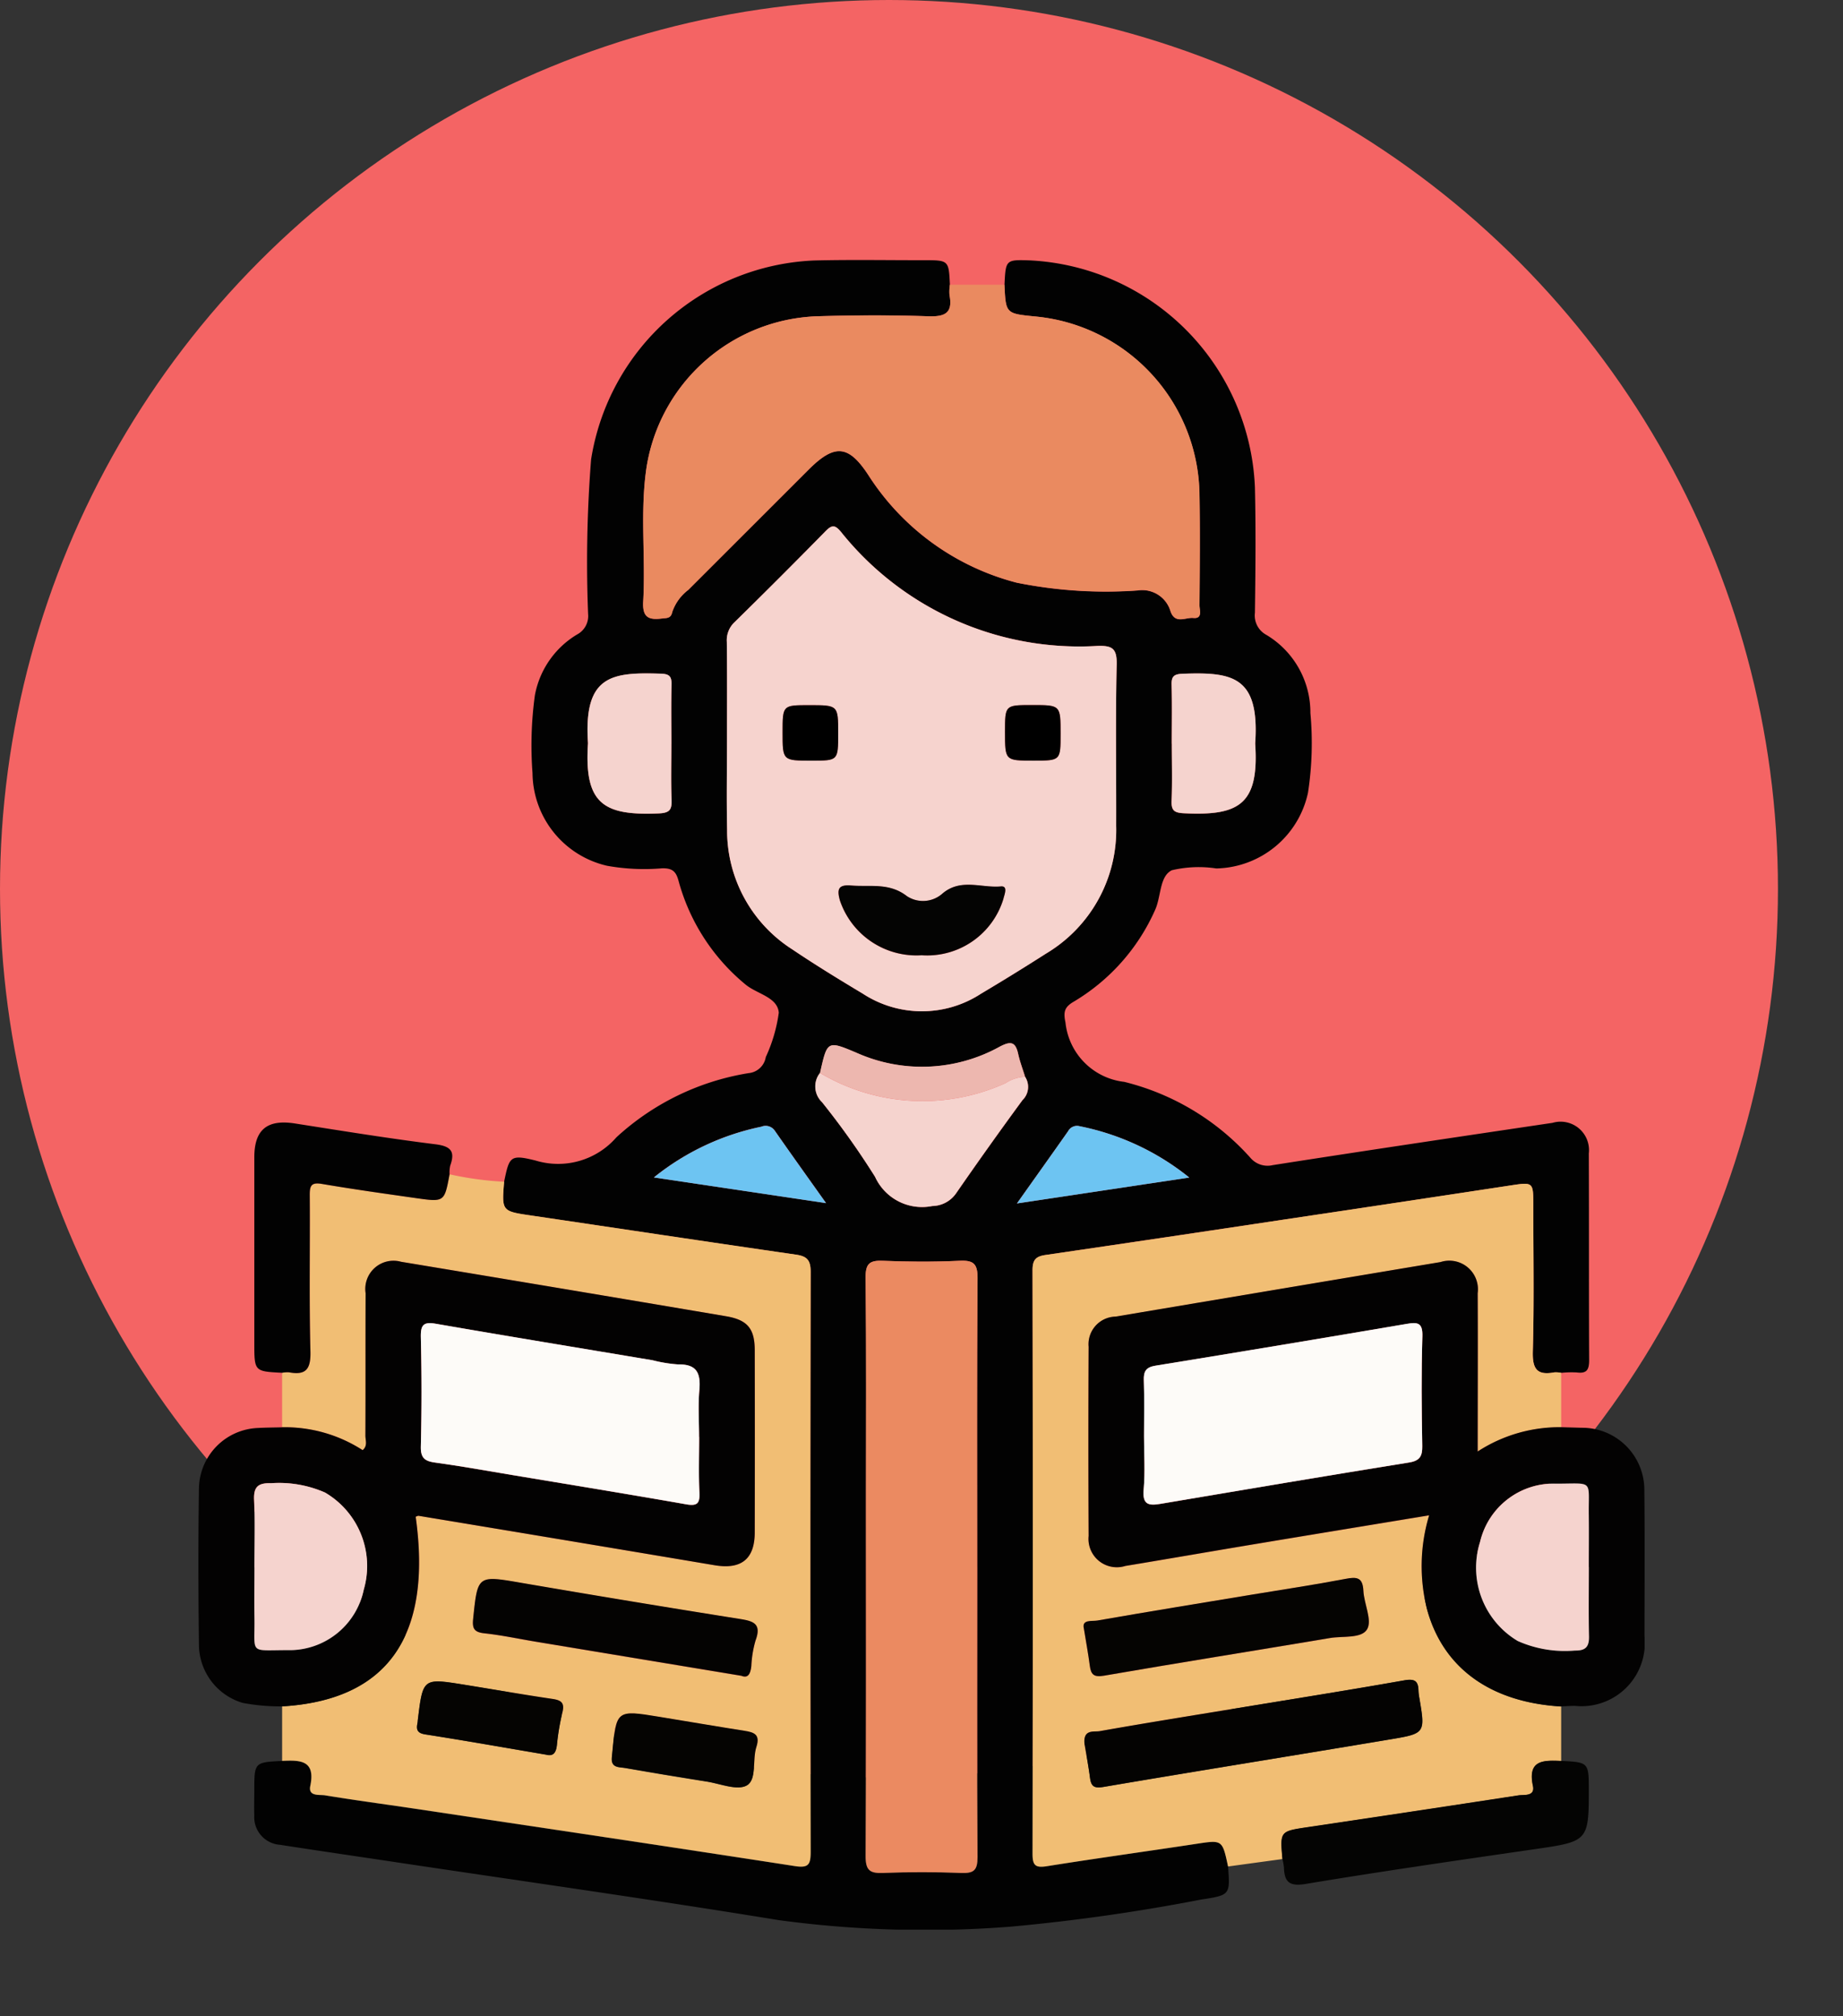 <svg xmlns="http://www.w3.org/2000/svg" xmlns:xlink="http://www.w3.org/1999/xlink" width="85" height="93" viewBox="0 0 85 93"><rect x="0" y="0" width="85" height="93" fill="#333333" stroke="none"/><defs><clipPath id="a"><rect width="66.699" height="77.015" fill="none"/></clipPath></defs><g transform="translate(-180 -2747)"><g transform="translate(-443 -5175)"><circle cx="41" cy="41" r="41" transform="translate(623 7922)" fill="#f46464"/><g transform="translate(443 1831)"><rect width="85" height="85" transform="translate(180 6099)" fill="none"/><g transform="translate(189.151 6102.993)"><g clip-path="url(#a)"><path d="M19.537,42.516c.241-1.159.27-1.274,1.459-.976a3.56,3.56,0,0,0,3.719-1.072,11.77,11.77,0,0,1,6.1-2.962.885.885,0,0,0,.79-.739,7.185,7.185,0,0,0,.6-2.046c-.055-.732-1.026-.865-1.553-1.318a9.36,9.36,0,0,1-3.068-4.759c-.119-.444-.285-.591-.749-.586a9.721,9.721,0,0,1-2.549-.116,4.429,4.429,0,0,1-3.439-4.273,16.972,16.972,0,0,1,.109-3.591,4.143,4.143,0,0,1,1.947-2.805.964.964,0,0,0,.507-.952,60.726,60.726,0,0,1,.138-7.117A10.881,10.881,0,0,1,33.838.022C35.519-.02,37.2.011,38.882.009c1.161,0,1.161,0,1.215,1.128a2.069,2.069,0,0,0-.019.478c.16.831-.2,1.008-.987.98-1.706-.06-3.417-.052-5.124,0a8.26,8.26,0,0,0-7.857,6.935c-.318,2.068-.042,4.159-.16,6.234-.042.746.273.849.871.775.215-.026.405.006.467-.295a2.155,2.155,0,0,1,.739-1.022q2.776-2.773,5.55-5.548c1.207-1.206,1.847-1.145,2.765.262a11.564,11.564,0,0,0,6.837,4.951,20.784,20.784,0,0,0,5.572.359,1.36,1.36,0,0,1,1.507.922c.2.659.7.312,1.059.347.447.044.286-.362.287-.585.012-1.708.03-3.417,0-5.125a8.353,8.353,0,0,0-7.589-8.2c-1.341-.133-1.341-.133-1.4-1.465.056-1.162.056-1.162,1.217-1.12A10.932,10.932,0,0,1,54.165,10.5c.045,1.922.025,3.846,0,5.769a1.014,1.014,0,0,0,.528,1.023A4.173,4.173,0,0,1,56.723,20.9a15.094,15.094,0,0,1-.111,3.673,4.419,4.419,0,0,1-4.231,3.492,5.38,5.38,0,0,0-2.052.084c-.573.288-.485,1.214-.77,1.834a9.3,9.3,0,0,1-3.768,4.237c-.417.247-.464.474-.364.95a3.076,3.076,0,0,0,2.711,2.739,11.5,11.5,0,0,1,5.816,3.5,1.036,1.036,0,0,0,1.038.34c4.3-.673,8.6-1.31,12.9-1.95a1.311,1.311,0,0,1,1.672,1.41c.013,3.179,0,6.358.015,9.536,0,.45-.113.626-.571.568a4.489,4.489,0,0,0-.718.019,1.249,1.249,0,0,0-.318-.022c-.8.151-1.013-.163-.99-.971.063-2.242.022-4.486.022-6.729,0-1.1,0-1.083-1.123-.911q-5.18.793-10.364,1.561-5.5.823-11,1.634c-.439.064-.609.209-.608.7q.028,13.46,0,26.92c0,.544.134.659.665.574,2.291-.365,4.59-.682,6.884-1.03,1.2-.183,1.2-.2,1.467,1.037.1,1.313.1,1.327-1.236,1.53a88.331,88.331,0,0,1-8.781,1.251,50.424,50.424,0,0,1-10.7-.3c-5.865-.957-11.751-1.786-17.629-2.668-1.792-.269-3.585-.53-5.377-.807a1.279,1.279,0,0,1-1.187-1.362c-.014-.373,0-.747,0-1.121,0-1.322,0-1.322,1.279-1.386.8-.032,1.555-.055,1.3,1.154-.105.5.417.393.679.436,1.341.22,2.689.4,4.033.6,5.877.881,11.756,1.755,17.63,2.662.635.1.737-.065.736-.66q-.028-13.372,0-26.743c0-.541-.157-.729-.68-.8-4.062-.585-8.121-1.2-12.181-1.8-1.386-.2-1.387-.194-1.277-1.561M34.108,37.5a1,1,0,0,0,.091,1.344,36.562,36.562,0,0,1,2.45,3.448,2.383,2.383,0,0,0,2.639,1.346,1.359,1.359,0,0,0,1.1-.591q1.5-2.169,3.057-4.292a.849.849,0,0,0,.123-1.075c-.108-.353-.241-.7-.32-1.06-.128-.578-.356-.591-.861-.324a7.393,7.393,0,0,1-6.592.275c-1.348-.566-1.349-.564-1.683.93M29.816,22.1c0,1.389-.024,2.778.005,4.167A6.5,6.5,0,0,0,32.83,31.8c1.061.715,2.154,1.383,3.251,2.042a4.984,4.984,0,0,0,5.452,0q1.513-.9,2.994-1.848A6.633,6.633,0,0,0,47.764,26.1c.008-2.484-.033-4.969.023-7.451.017-.741-.211-.869-.885-.848a14.076,14.076,0,0,1-11.827-5.257c-.271-.326-.413-.344-.714-.036Q32.29,14.628,30.17,16.7a1.14,1.14,0,0,0-.362.912c.019,1.5.008,2.991.009,4.487M41.354,60.279c0-4.434-.017-8.869.018-13.3.005-.683-.184-.849-.839-.817-1.173.057-2.351.049-3.524,0-.612-.025-.8.128-.8.776.036,3.446.017,6.892.017,10.338,0,5.449.013,10.9-.016,16.348,0,.649.188.8.8.775,1.2-.047,2.4-.046,3.605,0,.585.023.761-.119.757-.736-.03-4.461-.016-8.922-.016-13.383M27.25,22.319c0-.908-.015-1.816.007-2.724.009-.37-.088-.5-.485-.509-2.254-.074-3.572.056-3.369,3.166a.558.558,0,0,1,0,.08c-.179,2.784.751,3.3,3.263,3.195.526-.022.611-.185.593-.644-.033-.853-.009-1.709-.009-2.563m23.081-.012c0,.881.026,1.763-.011,2.643-.02.465.144.551.582.572,2.511.118,3.452-.393,3.275-3.177a.672.672,0,0,1,0-.08c.2-3.074-1.065-3.261-3.357-3.177-.38.014-.508.111-.5.5.025.907.008,1.816.008,2.723M43.189,43.516l7.947-1.194a11.675,11.675,0,0,0-5.057-2.367.465.465,0,0,0-.532.232c-.745,1.06-1.5,2.114-2.358,3.329m-16.744-1.2L34.385,43.5c-.859-1.211-1.618-2.269-2.362-3.336a.511.511,0,0,0-.624-.188,11.634,11.634,0,0,0-4.953,2.339" transform="translate(-5.438 0)" fill="#020202"/><path d="M22.249,131.611c-.111,1.367-.109,1.357,1.277,1.561,4.061.6,8.119,1.212,12.181,1.8.522.076.681.263.68.8q-.028,13.372,0,26.743c0,.6-.1.759-.736.661-5.873-.908-11.752-1.782-17.629-2.663-1.344-.2-2.692-.379-4.033-.6-.262-.043-.785.067-.679-.436.253-1.209-.5-1.187-1.3-1.154v-2.512c4.862-.29,6.934-3.23,6.163-8.748.047-.015.1-.049.14-.041q6.824,1.135,13.646,2.279c1.225.206,1.848-.281,1.851-1.512q.011-4.205,0-8.41c0-.994-.335-1.4-1.329-1.564q-7.49-1.267-14.984-2.513a1.3,1.3,0,0,0-1.633,1.45c-.012,2.189,0,4.379-.01,6.568,0,.213.117.468-.128.671a6.605,6.605,0,0,0-3.716-1.055v-2.512a1.244,1.244,0,0,1,.317-.022c.8.148,1.011-.159.99-.969-.062-2.4-.013-4.8-.031-7.2,0-.441.071-.6.565-.52,1.444.247,2.9.449,4.346.655,1.3.185,1.3.177,1.538-1.1a15.046,15.046,0,0,0,2.516.343M33.182,154.4c.323.137.428-.092.469-.445a5.006,5.006,0,0,1,.194-1.18c.3-.8-.129-.9-.771-1q-5.012-.793-10.013-1.655c-2.049-.351-2.032-.372-2.243,1.675-.047.452.071.6.526.651.793.085,1.577.255,2.365.386l9.473,1.571m-9,3.637c.329.091.461-.085.5-.456a10.765,10.765,0,0,1,.253-1.494c.107-.43-.046-.557-.451-.617-1.368-.2-2.731-.443-4.1-.662-1.881-.3-1.881-.3-2.115,1.608-.007.053-.006.107-.017.159-.065.3-.018.469.361.528,1.84.287,3.673.612,5.566.934m3.045.048c-.1.581.322.519.6.568q1.883.33,3.772.627c.625.1,1.4.427,1.842.177.469-.269.245-1.178.44-1.775.189-.576-.111-.673-.555-.743-1.312-.207-2.621-.431-3.931-.645-1.973-.323-1.974-.322-2.161,1.693,0,.053-.011.106-.01.1" transform="translate(-8.149 -89.095)" fill="#f1be74"/><path d="M128.754,164.109c-.264-1.232-.262-1.22-1.467-1.037-2.294.348-4.593.665-6.884,1.03-.531.085-.666-.03-.665-.574q.025-13.46,0-26.92c0-.493.169-.638.608-.7q5.5-.8,11-1.634,5.183-.775,10.364-1.561c1.125-.172,1.123-.19,1.123.911,0,2.243.041,4.488-.022,6.729-.023.808.186,1.122.99.971a1.264,1.264,0,0,1,.318.022q0,1.256,0,2.512a6.916,6.916,0,0,0-3.85,1.12c0-2.511.009-4.908,0-7.3a1.32,1.32,0,0,0-1.713-1.438q-7.493,1.253-14.985,2.516a1.273,1.273,0,0,0-1.245,1.39q-.019,4.365,0,8.731a1.307,1.307,0,0,0,1.692,1.381c2-.331,3.995-.678,5.993-1.011,2.646-.441,5.294-.875,8.02-1.325a8.135,8.135,0,0,0-.1,4.323c.74,2.722,2.932,4.3,6.188,4.493v2.512c-.795-.03-1.558-.065-1.3,1.148.107.505-.41.4-.671.442-3.231.5-6.466.983-9.7,1.464-1.293.192-1.294.186-1.181,1.468l-2.508.343m-6.611-5.6c.067.407.17.958.244,1.514.053.4.193.491.623.418,4.418-.75,8.842-1.458,13.262-2.2,1.584-.265,1.579-.291,1.3-1.922a2.176,2.176,0,0,1-.037-.318c-.009-.454-.182-.56-.656-.475-2.468.438-4.945.83-7.419,1.237-2.211.364-4.423.716-6.629,1.107-.261.046-.787-.115-.691.639m-.038-5.369c.106.653.2,1.177.272,1.706.054.418.188.547.663.465,3.468-.6,6.944-1.152,10.415-1.736.6-.1,1.46.034,1.715-.408.24-.417-.146-1.166-.174-1.772-.03-.628-.309-.647-.829-.548-1.44.275-2.891.491-4.338.731-2.367.393-4.736.779-7.1,1.19-.25.043-.733-.064-.624.373" transform="translate(-81.268 -90.015)" fill="#f1be74"/><path d="M80.5,3.54c.064,1.332.064,1.332,1.4,1.465A8.353,8.353,0,0,1,89.5,13.2c.03,1.708.013,3.417,0,5.125,0,.223.159.629-.287.585-.359-.035-.857.312-1.059-.347a1.36,1.36,0,0,0-1.507-.922,20.783,20.783,0,0,1-5.572-.359,11.56,11.56,0,0,1-6.837-4.951c-.918-1.407-1.558-1.467-2.766-.262q-2.775,2.773-5.55,5.548a2.155,2.155,0,0,0-.739,1.022c-.062.3-.253.268-.467.295-.6.074-.913-.03-.871-.775.118-2.075-.158-4.166.16-6.234A8.261,8.261,0,0,1,71.859,5c1.707-.05,3.418-.058,5.124,0,.783.028,1.146-.149.987-.98a2.03,2.03,0,0,1,.019-.477H80.5" transform="translate(-43.329 -2.403)" fill="#ea8a60"/><path d="M149.551,164.29c-3.255-.194-5.448-1.771-6.187-4.493a8.134,8.134,0,0,1,.1-4.323c-2.726.45-5.373.884-8.019,1.325-2,.333-3.994.68-5.993,1.011a1.307,1.307,0,0,1-1.692-1.381q-.022-4.365,0-8.731a1.273,1.273,0,0,1,1.245-1.39q7.492-1.262,14.985-2.516a1.32,1.32,0,0,1,1.713,1.438c.013,2.4,0,4.793,0,7.3a6.912,6.912,0,0,1,3.85-1.12l.956.026a2.866,2.866,0,0,1,2.881,2.9c.023,2.236.01,4.472.006,6.708a2.92,2.92,0,0,1-3.207,3.22c-.212,0-.424.016-.637.025m-19.237-12.476c0,.827.057,1.659-.017,2.479-.065.725.256.745.808.651,3.806-.647,7.613-1.289,11.424-1.9.512-.083.626-.294.618-.776-.029-1.68-.046-3.361.006-5.04.02-.647-.224-.664-.729-.578q-5.788.982-11.582,1.927c-.444.072-.552.265-.537.682.03.852.009,1.707.009,2.56m20.516,6.039c0-.8.008-1.6,0-2.4-.02-1.657.252-1.449-1.51-1.447a3.486,3.486,0,0,0-3.506,2.693,3.933,3.933,0,0,0,1.741,4.566,5.356,5.356,0,0,0,2.641.439c.494.01.654-.181.644-.659-.024-1.065-.007-2.13-.007-3.2" transform="translate(-86.703 -97.572)" fill="#030202"/><path d="M3.857,151.4a6.607,6.607,0,0,1,3.716,1.055c.244-.2.126-.458.128-.672.011-2.189,0-4.378.01-6.568a1.3,1.3,0,0,1,1.633-1.449q7.494,1.243,14.984,2.512c.994.168,1.327.57,1.329,1.564q.009,4.205,0,8.41c0,1.231-.626,1.719-1.851,1.512q-6.821-1.149-13.646-2.279c-.043-.007-.093.027-.14.042.771,5.518-1.3,8.459-6.163,8.748a9.326,9.326,0,0,1-1.819-.162,2.818,2.818,0,0,1-2.012-2.6c-.032-2.449-.039-4.9,0-7.348a2.832,2.832,0,0,1,2.713-2.732c.371-.021.744-.021,1.116-.031m19.237.446c0-.72-.049-1.445.013-2.159.067-.763-.1-1.2-.975-1.186a6.552,6.552,0,0,1-1.18-.192c-3.335-.559-6.672-1.107-10-1.684-.572-.1-.7.054-.691.621q.059,2.519,0,5.04c-.013.531.181.676.658.742,1.186.164,2.366.376,3.548.573,2.679.446,5.36.884,8.034,1.353.515.09.633-.049.609-.548-.042-.851-.012-1.706-.012-2.56M2.578,157.857c0,.772-.009,1.545,0,2.317.025,1.72-.282,1.511,1.529,1.506a3.5,3.5,0,0,0,3.514-2.79,3.922,3.922,0,0,0-1.787-4.48,5.273,5.273,0,0,0-2.484-.43c-.581-.018-.812.149-.786.762.043,1.037.012,2.076.012,3.115" transform="translate(0 -97.559)" fill="#030202"/><path d="M17.027,126.226c-.238,1.277-.239,1.284-1.538,1.1-1.451-.207-2.9-.409-4.346-.656-.494-.084-.568.079-.565.52.018,2.4-.031,4.8.031,7.2.021.81-.191,1.118-.99.969a1.26,1.26,0,0,0-.317.022c-1.28-.064-1.28-.064-1.28-1.382q0-4.277,0-8.555c0-1.287.6-1.763,1.879-1.562,2.155.338,4.31.689,6.474.959.72.09.918.329.682.988a1.487,1.487,0,0,0-.031.395" transform="translate(-5.444 -84.053)" fill="#020202"/><path d="M155.515,219.986c-.113-1.283-.112-1.276,1.181-1.468q4.851-.721,9.7-1.464c.261-.04.778.064.671-.441-.256-1.213.507-1.177,1.3-1.148,1.28.064,1.28.064,1.28,1.386,0,2.283-.066,2.334-2.376,2.669-3.561.516-7.124,1.03-10.673,1.619-.758.126-.99-.079-1.012-.759a2.613,2.613,0,0,0-.072-.393" transform="translate(-105.521 -146.235)" fill="#040403"/><path d="M75.86,48.061c0-1.5.01-2.992-.008-4.487a1.142,1.142,0,0,1,.362-.912q2.115-2.078,4.193-4.193c.3-.308.443-.29.714.036a14.075,14.075,0,0,0,11.827,5.257c.674-.021.9.108.885.848-.057,2.482-.015,4.968-.023,7.451a6.634,6.634,0,0,1-3.238,5.892q-1.482.948-2.995,1.848a4.984,4.984,0,0,1-5.452,0c-1.1-.659-2.19-1.327-3.251-2.042a6.505,6.505,0,0,1-3.008-5.528c-.03-1.388-.005-2.778-.006-4.167m8.97,9.968a3.675,3.675,0,0,0,3.779-2.606c.042-.193.225-.6-.119-.569-.89.081-1.834-.38-2.678.316a1.349,1.349,0,0,1-1.657.132c-.812-.632-1.694-.417-2.567-.489-.594-.049-.665.165-.524.682a3.728,3.728,0,0,0,3.764,2.535M80.988,47.792c0-1.3,0-1.3-1.34-1.3-1.224,0-1.224,0-1.224,1.26,0,1.3,0,1.3,1.34,1.3,1.224,0,1.224,0,1.224-1.26m10.258.025c0-1.329,0-1.329-1.315-1.329-1.249,0-1.249,0-1.249,1.235,0,1.329,0,1.329,1.315,1.329,1.249,0,1.249,0,1.249-1.235" transform="translate(-51.482 -25.96)" fill="#f6d3ce"/><path d="M100.926,157.788c0,4.461-.014,8.922.016,13.383,0,.617-.171.759-.757.736-1.2-.047-2.4-.047-3.605,0-.61.024-.8-.126-.8-.775.029-5.449.016-10.9.016-16.348,0-3.446.019-6.892-.017-10.338-.007-.648.186-.8.8-.776,1.174.048,2.352.054,3.525,0,.656-.032.845.134.84.817-.034,4.434-.018,8.869-.018,13.3" transform="translate(-65.009 -97.508)" fill="#eb8a61"/><path d="M98.233,116.9a.849.849,0,0,1-.123,1.075q-1.559,2.124-3.057,4.292a1.358,1.358,0,0,1-1.1.591,2.383,2.383,0,0,1-2.639-1.346,36.578,36.578,0,0,0-2.45-3.448,1,1,0,0,1-.091-1.344,9.257,9.257,0,0,0,8.558.471,1.8,1.8,0,0,1,.9-.292" transform="translate(-60.107 -79.223)" fill="#f5d3ce"/><path d="M59.721,62.612c0,.855-.023,1.71.01,2.563.018.459-.068.623-.593.644-2.512.106-3.442-.411-3.263-3.2a.665.665,0,0,0,0-.08c-.2-3.109,1.115-3.239,3.369-3.166.4.013.494.139.485.509-.022.907-.007,1.816-.007,2.724" transform="translate(-37.909 -40.293)" fill="#f5d3ce"/><path d="M139.709,62.6c0-.908.017-1.816-.008-2.723-.011-.386.117-.483.5-.5,2.292-.084,3.557.1,3.357,3.177a.666.666,0,0,0,0,.08c.177,2.785-.764,3.3-3.275,3.177-.438-.021-.6-.107-.582-.572.037-.88.011-1.762.011-2.643" transform="translate(-94.816 -40.293)" fill="#f5d3ce"/><path d="M98.695,114a1.8,1.8,0,0,0-.9.292,9.257,9.257,0,0,1-8.558-.471c.333-1.493.335-1.5,1.683-.93a7.393,7.393,0,0,0,6.592-.275c.505-.266.734-.254.861.324.079.359.211.707.32,1.06" transform="translate(-60.569 -76.325)" fill="#edb7af"/><path d="M117.506,127.892c.862-1.215,1.613-2.269,2.358-3.329a.466.466,0,0,1,.532-.232,11.679,11.679,0,0,1,5.056,2.368l-7.946,1.194" transform="translate(-79.754 -84.376)" fill="#6dc4f2"/><path d="M65.39,126.714a11.634,11.634,0,0,1,4.953-2.339.511.511,0,0,1,.624.188c.744,1.067,1.5,2.125,2.362,3.336l-7.939-1.185" transform="translate(-44.382 -84.395)" fill="#6dc4f2"/><path d="M51.778,193.833l-9.473-1.571c-.788-.131-1.572-.3-2.365-.386-.455-.049-.572-.2-.526-.65.21-2.048.194-2.027,2.243-1.675q5,.858,10.013,1.655c.642.1,1.07.2.77,1a5.008,5.008,0,0,0-.194,1.18c-.04.353-.146.582-.468.445" transform="translate(-26.745 -128.531)" fill="#040302"/><path d="M37.331,207.451c-1.893-.321-3.726-.646-5.566-.934-.379-.059-.426-.225-.361-.528.011-.052.01-.106.017-.159.234-1.907.234-1.91,2.115-1.608,1.365.219,2.728.459,4.1.661.405.06.558.187.451.617a10.761,10.761,0,0,0-.253,1.494c-.038.372-.17.546-.5.456" transform="translate(-21.298 -138.511)" fill="#050402"/><path d="M59.352,210.617c0,.009,0-.044.01-.1.187-2.015.188-2.016,2.161-1.693,1.31.214,2.619.439,3.931.645.444.07.743.166.555.743-.195.6.03,1.506-.439,1.775-.438.25-1.217-.078-1.842-.177q-1.889-.3-3.772-.627c-.281-.049-.7.013-.6-.568" transform="translate(-40.274 -141.629)" fill="#050402"/><path d="M127.2,206.845c-.1-.754.431-.592.692-.639,2.206-.391,4.418-.743,6.629-1.107,2.474-.407,4.951-.8,7.419-1.237.474-.084.647.022.656.475a2.224,2.224,0,0,0,.037.318c.276,1.631.28,1.657-1.3,1.922-4.419.741-8.844,1.448-13.262,2.2-.43.073-.57-.02-.623-.418-.074-.555-.177-1.106-.244-1.514" transform="translate(-86.328 -138.348)" fill="#040302"/><path d="M127.077,191.549c-.109-.437.374-.329.624-.373,2.364-.412,4.732-.8,7.1-1.19,1.447-.24,2.9-.456,4.338-.731.52-.1.8-.08.829.548.029.607.414,1.356.174,1.772-.255.443-1.117.308-1.715.408-3.471.584-6.947,1.136-10.415,1.736-.475.082-.609-.046-.663-.465-.068-.529-.166-1.053-.272-1.706" transform="translate(-86.239 -128.421)" fill="#050402"/><path d="M135.69,157.837c0-.853.021-1.707-.009-2.56-.014-.417.093-.611.537-.683q5.8-.941,11.582-1.927c.5-.086.749-.069.729.579-.052,1.678-.035,3.36-.006,5.04.008.482-.106.694-.618.776-3.811.615-7.618,1.258-11.424,1.9-.552.094-.873.074-.808-.651.074-.82.017-1.652.017-2.479" transform="translate(-92.079 -103.595)" fill="#fdfbf8"/><path d="M188.675,179.493c0,1.065-.016,2.131.007,3.2.011.478-.15.668-.644.659a5.357,5.357,0,0,1-2.641-.439,3.933,3.933,0,0,1-1.741-4.566,3.486,3.486,0,0,1,3.506-2.693c1.762,0,1.489-.211,1.51,1.447.01.8,0,1.6,0,2.4" transform="translate(-124.548 -119.211)" fill="#f5d3ce"/><path d="M44.763,157.884c0,.853-.03,1.709.012,2.56.024.5-.093.638-.609.548-2.675-.469-5.355-.907-8.034-1.353-1.182-.2-2.362-.409-3.548-.573-.476-.066-.671-.212-.658-.742q.061-2.519,0-5.04c-.013-.567.119-.72.691-.621,3.331.577,6.668,1.125,10,1.684a6.524,6.524,0,0,0,1.18.192c.871-.019,1.042.423.975,1.186-.063.715-.013,1.439-.013,2.159" transform="translate(-21.668 -103.597)" fill="#fdfbf8"/><path d="M8,179.491c0-1.039.031-2.078-.012-3.115-.026-.613.205-.78.786-.762a5.273,5.273,0,0,1,2.484.43,3.922,3.922,0,0,1,1.787,4.48,3.5,3.5,0,0,1-3.514,2.79c-1.811,0-1.5.214-1.529-1.506-.011-.772,0-1.544,0-2.317" transform="translate(-5.418 -119.192)" fill="#f5d3ce"/><path d="M95.717,92.95a3.727,3.727,0,0,1-3.763-2.535c-.142-.517-.071-.731.523-.682.873.072,1.755-.143,2.567.489a1.349,1.349,0,0,0,1.656-.132c.844-.7,1.788-.234,2.678-.316.344-.031.161.376.119.569a3.675,3.675,0,0,1-3.78,2.606" transform="translate(-62.369 -60.881)" fill="#040403"/><path d="M86.423,65.2c0,1.26,0,1.26-1.224,1.26-1.34,0-1.34,0-1.34-1.3,0-1.26,0-1.26,1.224-1.26,1.34,0,1.34,0,1.34,1.3" transform="translate(-56.917 -43.367)"/><path d="M118.352,65.223c0,1.235,0,1.235-1.249,1.235-1.315,0-1.315,0-1.315-1.329,0-1.235,0-1.235,1.249-1.235,1.315,0,1.315,0,1.315,1.329" transform="translate(-78.588 -43.366)"/></g></g></g></g></g></svg>